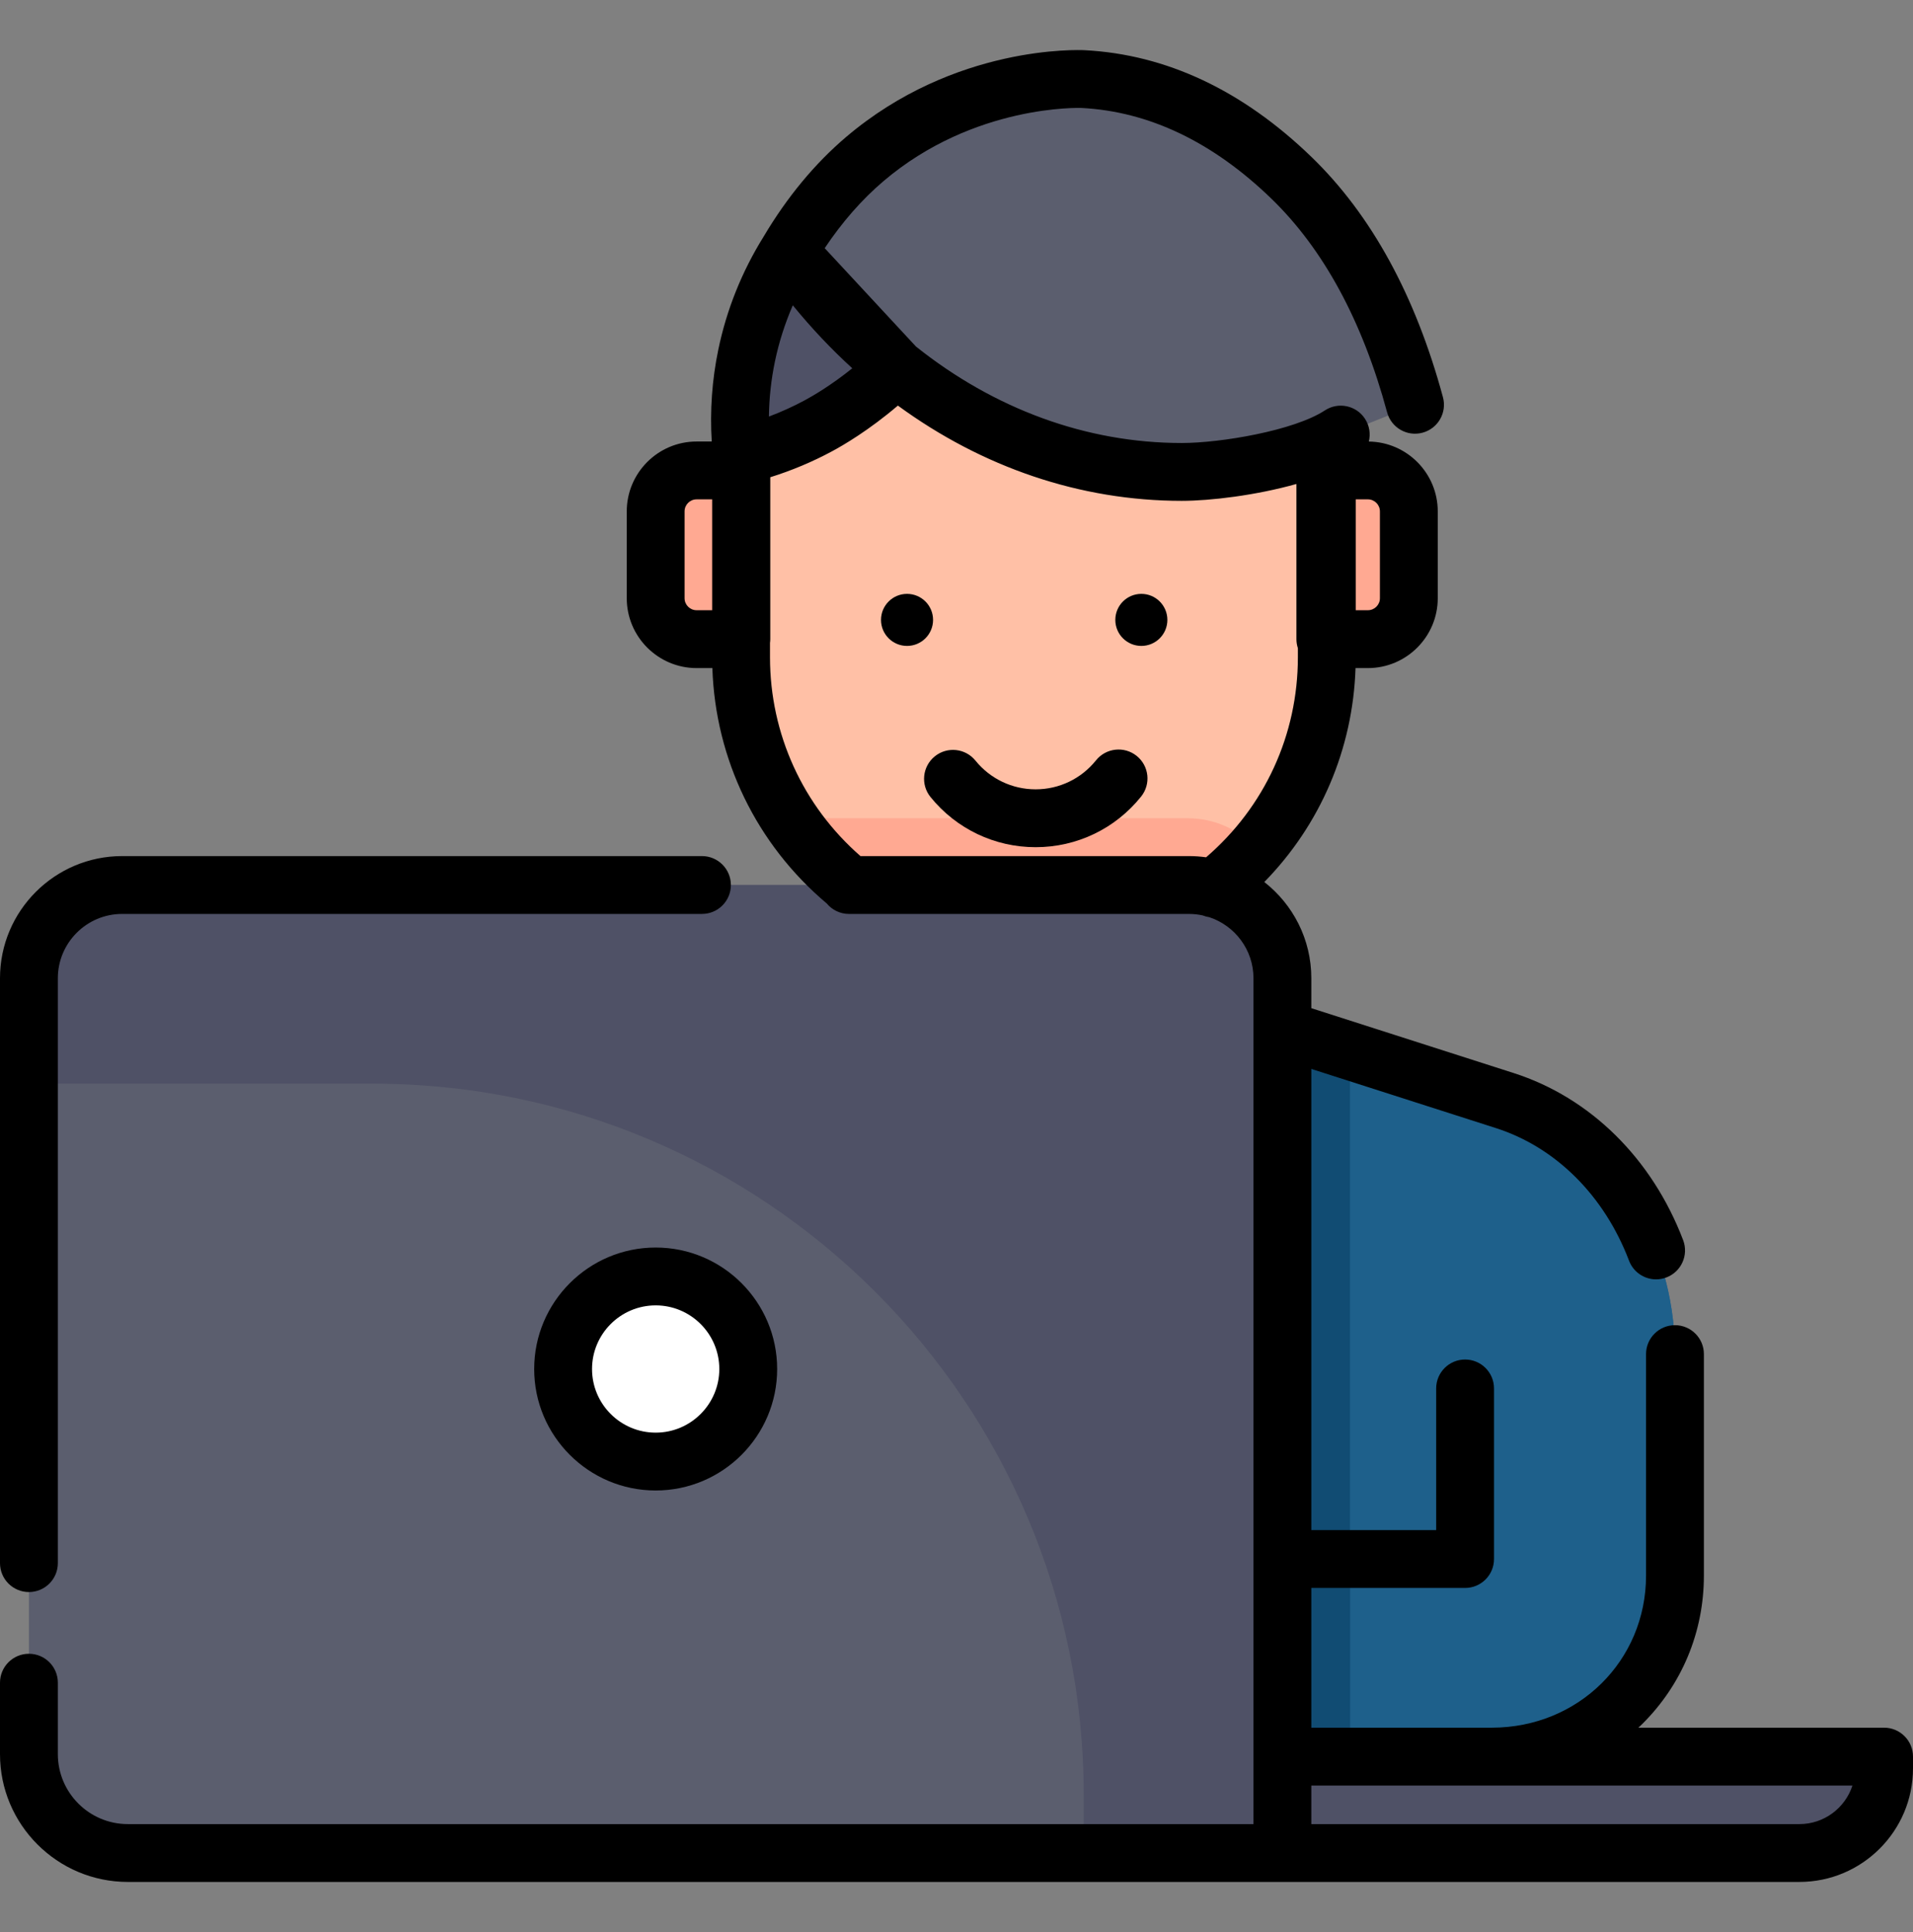 <svg width="100" height="101" viewBox="0 0 100 101" fill="none" xmlns="http://www.w3.org/2000/svg">
<rect x="0" y="0" width="100" height="101" fill="#808080" stroke="none"/>
<path d="M77.993 91.946L20.709 92.032V70.789C20.709 64.633 24.34 59.223 29.604 57.535L54.133 49.671L78.663 57.535C83.927 59.223 87.557 64.633 87.557 70.789V82.367C87.557 87.652 83.278 91.938 77.993 91.946Z" fill="#1E608B"/>
<path d="M69.357 22.476V34.362C69.357 42.817 62.503 49.67 54.048 49.67C45.593 49.67 38.739 42.817 38.739 34.362V22.476L46.856 17.385L69.357 22.476Z" fill="#FFC0A6"/>
<path d="M65.617 44.292C64.73 43.359 63.477 42.776 62.087 42.776H41.185C43.923 46.929 48.626 49.67 53.971 49.67C58.636 49.67 62.81 47.582 65.617 44.292Z" fill="#FFA992"/>
<path d="M87.557 82.367V70.789C87.557 65.706 85.08 61.133 81.254 58.743C78.283 61.413 76.586 65.22 76.586 69.215V72.583V81.502H67.036V91.831H79.466C84.05 91.115 87.557 87.15 87.557 82.367Z" fill="#1E608B"/>
<path d="M54.035 49.671L30.127 57.336C46.663 60.545 59.287 74.71 60.136 91.973L70.53 91.957C70.554 91.748 70.568 91.535 70.568 91.32V54.971L54.035 49.671Z" fill="#114C73"/>
<path d="M70.569 91.319V81.502H67.037V91.831H70.542C70.558 91.662 70.569 91.492 70.569 91.319Z" fill="#114C73"/>
<path d="M94.063 96.87H61.484L67.036 91.83H98.488V92.446C98.488 94.889 96.507 96.87 94.063 96.87Z" fill="#4F5166"/>
<path d="M61.484 96.871H6.68C3.826 96.871 1.512 94.556 1.512 91.702V51.138C1.512 48.447 3.693 46.266 6.384 46.266H62.163C64.855 46.266 67.036 48.447 67.036 51.138V91.319C67.036 94.385 64.55 96.871 61.484 96.871Z" fill="#5B5E6E"/>
<path d="M62.163 46.266H6.384C3.693 46.266 1.512 48.447 1.512 51.138V56.651H19.473C40.005 56.651 56.65 73.296 56.65 93.829V96.871H61.484C64.55 96.871 67.036 94.385 67.036 91.319V51.138C67.036 48.447 64.854 46.266 62.163 46.266Z" fill="#4F5166"/>
<path d="M34.273 76.407C36.946 76.407 39.112 74.24 39.112 71.568C39.112 68.896 36.946 66.73 34.273 66.73C31.601 66.73 29.435 68.896 29.435 71.568C29.435 74.24 31.601 76.407 34.273 76.407Z" fill="white"/>
<path d="M41.212 13.15C40.496 14.296 39.536 16.143 39.027 18.593C38.586 20.718 38.643 22.54 38.78 23.796C40.503 23.371 41.846 22.762 42.778 22.262C43.145 22.064 44.961 21.07 46.856 19.235L41.212 13.15Z" fill="#4F5166"/>
<path d="M73.968 21.16C72.763 16.695 70.761 12.443 67.506 9.294C66.45 8.273 62.485 4.437 56.615 4.134C56.615 4.134 50.491 3.817 45.203 8.318C43.607 9.675 42.293 11.321 41.211 13.15C46.133 20.192 53.518 24.671 61.775 24.671C63.808 24.671 68.056 24.051 70.087 22.719L73.968 21.16Z" fill="#5B5E6E"/>
<path d="M71.504 33.413H69.279V24.593H71.504C72.686 24.593 73.644 25.551 73.644 26.732V31.273C73.644 32.456 72.686 33.413 71.504 33.413Z" fill="#FFA992"/>
<path d="M36.413 24.594H38.752V33.414H36.413C35.231 33.414 34.273 32.456 34.273 31.275V26.734C34.273 25.552 35.231 24.594 36.413 24.594Z" fill="#FFA992"/>
<path d="M47.414 33.767C48.166 33.767 48.775 33.158 48.775 32.407C48.775 31.655 48.166 31.046 47.414 31.046C46.663 31.046 46.054 31.655 46.054 32.407C46.054 33.158 46.663 33.767 47.414 33.767Z" fill="black"/>
<path d="M59.663 33.767C60.414 33.767 61.023 33.158 61.023 32.407C61.023 31.655 60.414 31.046 59.663 31.046C58.911 31.046 58.302 31.655 58.302 32.407C58.302 33.158 58.911 33.767 59.663 33.767Z" fill="black"/>
<path d="M48.642 41.667C49.991 43.333 51.994 44.289 54.136 44.289C56.291 44.289 58.301 43.324 59.65 41.642C60.173 40.991 60.069 40.039 59.418 39.516C58.766 38.994 57.815 39.098 57.292 39.749C56.519 40.712 55.369 41.264 54.136 41.264C52.911 41.264 51.764 40.717 50.992 39.764C50.466 39.114 49.514 39.014 48.865 39.54C48.216 40.066 48.116 41.018 48.642 41.667Z" fill="black"/>
<path d="M1.512 83.228C2.347 83.228 3.024 82.552 3.024 81.716V51.139C3.024 49.286 4.532 47.778 6.385 47.778H36.694C37.529 47.778 38.206 47.101 38.206 46.266C38.206 45.431 37.529 44.754 36.694 44.754H6.385C2.864 44.754 0 47.618 0 51.139V81.716C0 82.552 0.677 83.228 1.512 83.228Z" fill="black"/>
<path d="M98.488 90.319H85.643C85.701 90.264 85.761 90.211 85.818 90.155C87.915 88.09 89.069 85.324 89.069 82.367V70.79C89.069 69.954 88.392 69.277 87.557 69.277C86.722 69.277 86.045 69.954 86.045 70.79V82.367C86.045 86.819 82.507 90.312 77.991 90.319H68.548V83.014H76.586C77.421 83.014 78.098 82.337 78.098 81.502V72.584C78.098 71.749 77.421 71.072 76.586 71.072C75.751 71.072 75.074 71.749 75.074 72.584V79.99H68.548V55.881L78.201 58.975C81.326 59.978 83.862 62.504 85.157 65.907C85.387 66.511 85.961 66.882 86.571 66.882C86.749 66.882 86.931 66.85 87.108 66.782C87.889 66.485 88.281 65.612 87.984 64.831C86.359 60.564 83.13 57.38 79.124 56.096L68.548 52.705V51.139C68.548 49.098 67.585 47.279 66.09 46.11C69.02 43.117 70.72 39.165 70.859 34.926H71.505C73.519 34.926 75.157 33.287 75.157 31.274V26.733C75.157 24.735 73.544 23.109 71.553 23.083C71.651 22.689 71.592 22.256 71.351 21.889C70.893 21.191 69.955 20.997 69.257 21.455C67.648 22.511 63.815 23.159 61.775 23.159C56.778 23.159 51.965 21.374 47.879 18.114L43.11 12.974C44.023 11.608 45.052 10.432 46.183 9.47C50.919 5.439 56.487 5.642 56.538 5.644C60.057 5.826 63.394 7.42 66.455 10.381C69.183 13.02 71.22 16.779 72.509 21.555C72.727 22.361 73.556 22.839 74.363 22.62C75.169 22.403 75.646 21.573 75.429 20.767C73.995 15.457 71.684 11.231 68.558 8.207C64.956 4.723 60.964 2.845 56.694 2.624C56.42 2.611 49.904 2.332 44.223 7.167C42.593 8.554 41.149 10.297 39.931 12.347C39.931 12.348 39.93 12.349 39.929 12.35C39.927 12.354 39.924 12.358 39.922 12.362C39.918 12.368 39.914 12.374 39.91 12.38C39.91 12.382 39.909 12.383 39.908 12.385C38.776 14.207 37.981 16.192 37.547 18.286C37.219 19.864 37.107 21.474 37.205 23.081H36.414C34.401 23.081 32.763 24.72 32.763 26.733V31.274C32.763 33.288 34.401 34.926 36.414 34.926H37.238C37.395 39.699 39.551 44.143 43.216 47.23C43.493 47.565 43.913 47.779 44.382 47.779H62.164C62.406 47.779 62.641 47.806 62.868 47.855C62.979 47.9 63.095 47.931 63.214 47.949C64.553 48.391 65.524 49.653 65.524 51.139V53.789C65.524 53.795 65.524 53.8 65.524 53.805V81.503V91.831V91.932V95.359H6.681C4.665 95.359 3.024 93.719 3.024 91.703V87.967C3.024 87.132 2.347 86.455 1.512 86.455C0.677 86.455 0 87.132 0 87.967V91.703C0 95.386 2.997 98.383 6.681 98.383H67.036H94.063C97.337 98.383 100 95.72 100 92.447V91.831C100 90.996 99.323 90.319 98.488 90.319ZM72.133 26.733V31.274C72.133 31.62 71.851 31.901 71.505 31.901H70.869V26.105H71.505C71.851 26.105 72.133 26.387 72.133 26.733ZM40.194 21.777C40.206 20.811 40.311 19.849 40.508 18.9C40.718 17.887 41.034 16.905 41.443 15.961C42.417 17.154 43.456 18.254 44.552 19.253C43.441 20.147 42.494 20.697 42.061 20.93C41.462 21.252 40.837 21.535 40.194 21.777ZM35.786 31.274V26.732C35.786 26.386 36.068 26.105 36.414 26.105H37.227V31.901H36.414C36.068 31.901 35.786 31.62 35.786 31.274ZM40.251 34.362V33.607C40.26 33.543 40.265 33.479 40.265 33.413V24.949C41.388 24.598 42.469 24.144 43.493 23.593C44.072 23.283 45.422 22.495 46.936 21.203C51.345 24.428 56.46 26.183 61.775 26.183C63.266 26.183 65.647 25.898 67.769 25.301V33.413C67.769 33.578 67.796 33.736 67.845 33.885V34.362C67.845 38.418 66.104 42.189 63.048 44.817C62.759 44.777 62.464 44.754 62.164 44.754H44.98C41.971 42.128 40.251 38.37 40.251 34.362ZM94.063 95.359H68.548V93.343H77.993C77.994 93.343 77.995 93.343 77.995 93.343H96.835C96.456 94.512 95.357 95.359 94.063 95.359Z" fill="black"/>
<path d="M27.924 71.569C27.924 75.07 30.773 77.919 34.275 77.919C37.776 77.919 40.625 75.07 40.625 71.569C40.625 68.067 37.776 65.218 34.275 65.218C30.773 65.218 27.924 68.067 27.924 71.569ZM37.601 71.569C37.601 73.403 36.109 74.895 34.275 74.895C32.44 74.895 30.948 73.403 30.948 71.569C30.948 69.734 32.44 68.242 34.275 68.242C36.109 68.242 37.601 69.734 37.601 71.569Z" fill="black"/>
</svg>
